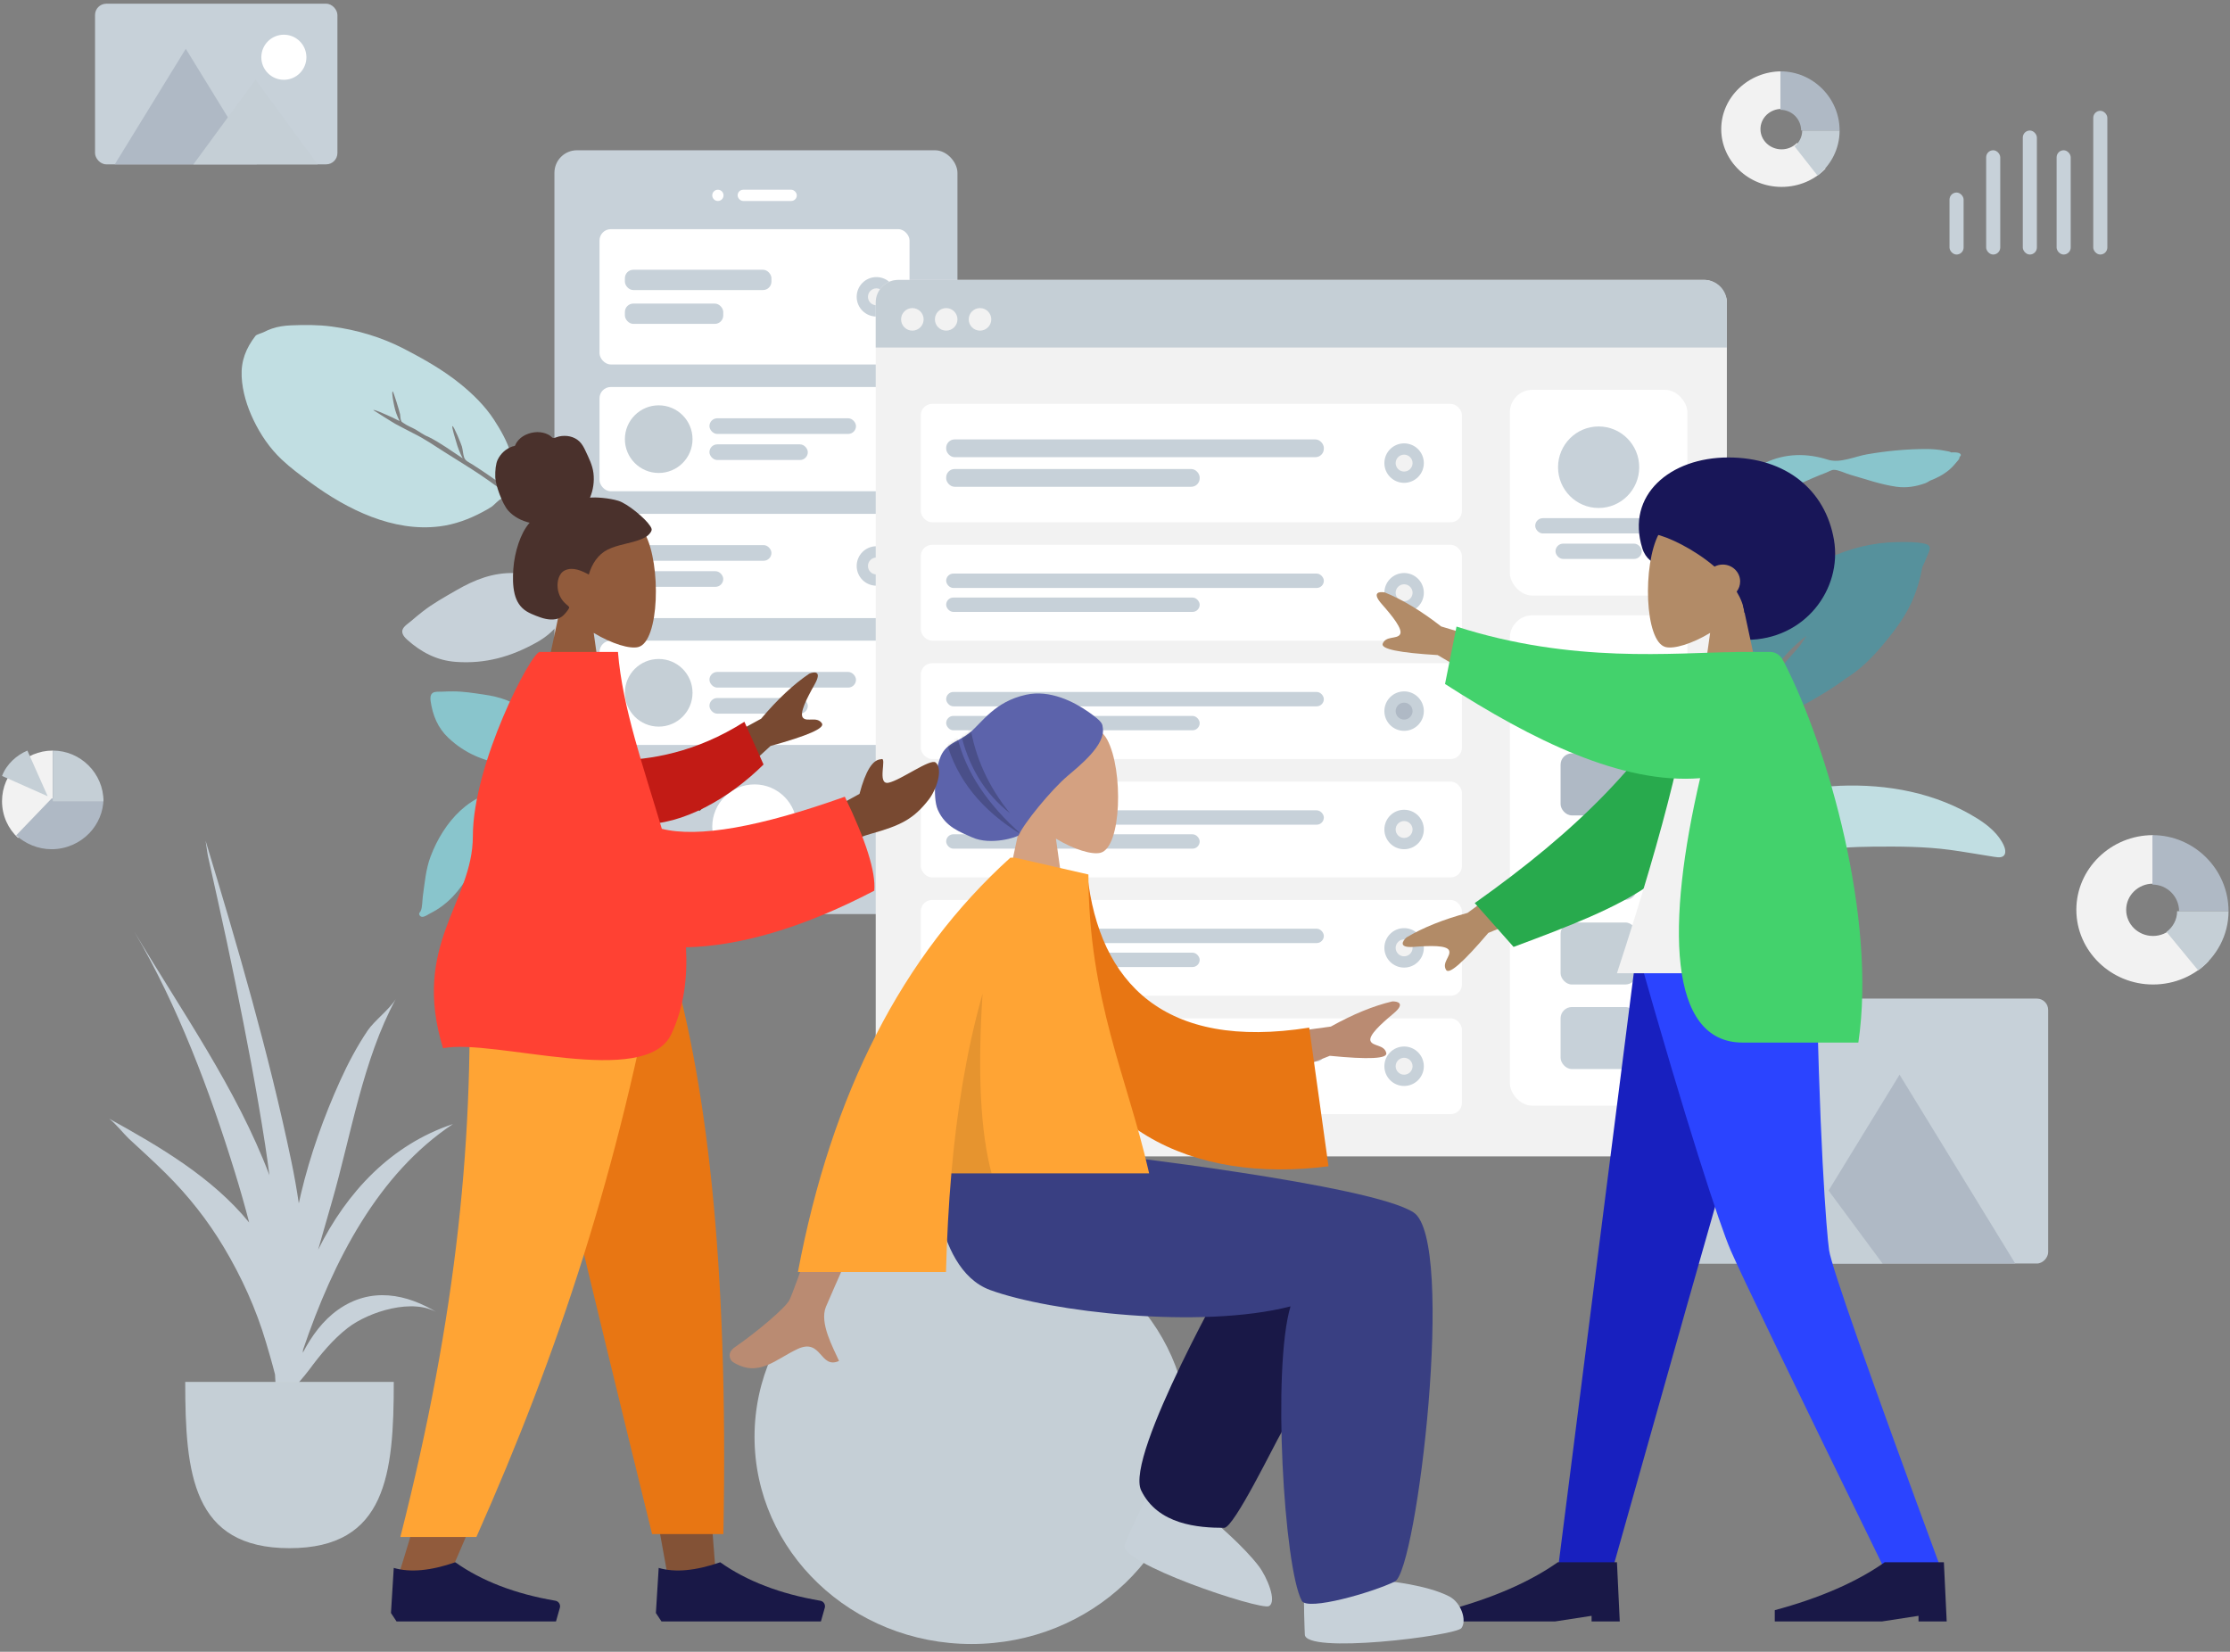 <svg viewBox="115.28 64.686 791.24 586.07" xmlns="http://www.w3.org/2000/svg" xmlns:xlink="http://www.w3.org/1999/xlink" xmlns:blush="http://design.blush" overflow="visible" width="791.24px" height="586.07px"><rect x="115.28" y="64.686" width="791.24" height="586.07" fill="#808080" stroke="none"/><g id="Master/Scene/3 Characters" stroke="none" stroke-width="1" fill="none" fill-rule="evenodd" blush:i="0"><g id="Background" blush:width="1053" blush:height="680" blush:component="Background" blush:i="0.0" transform="scale(1 1)"><g id="Background/Wireframe" stroke="none" stroke-width="1" fill="none" fill-rule="evenodd" blush:i="0.0.0"><path d="M807.581,225.208 C807.098,224.857 805.952,224.732 805.419,224.627 C803.203,224.19 800.919,224 798.66,224 C791.692,224.01 784.612,224.694 777.76,225.878 C773.41,226.629 768.151,229.157 763.823,227.784 C756.284,225.392 748.665,225.509 741.512,228.924 C734.973,232.047 730.008,237.979 727.111,244.387 C726.674,245.355 724.901,248.915 724.399,251.316 C724.184,251.806 723.978,252.301 723.792,252.802 C723.265,254.226 722.792,255.675 722.352,257.127 C722.164,257.746 721.692,259.114 722.253,259.378 C721.356,261.032 720.562,262.736 719.9,264.495 C717.976,269.613 715.871,275.226 715.195,280.649 C714.945,282.657 714.935,284.677 715.168,286.69 C715.283,287.684 715.235,289.684 715.91,290.44 C717.341,292.045 718.076,289.798 717.914,288.728 C716.682,280.574 719.062,272.916 721.881,265.251 C723.705,260.295 726.701,255.76 730.057,251.653 C732.773,248.329 735.687,245.712 739.41,243.508 C743.964,240.813 748.832,238.634 753.655,236.448 C756.827,235.01 760.003,233.611 763.264,232.372 C763.989,232.096 765.13,231.389 765.934,231.387 C767.634,231.381 770.043,232.635 771.685,233.101 C777.087,234.637 782.557,236.602 788.14,237.386 C791.72,237.89 795.075,237.323 798.424,236.13 C798.766,236.009 799.339,235.696 800.042,235.249 C802.528,234.292 804.88,233.089 806.928,231.353 C808.108,230.353 809.178,229.06 810.155,227.877 C810.447,227.524 810.576,227.118 810.58,226.733 C810.802,226.617 810.948,226.482 810.982,226.324 C811.225,225.16 809.004,225.139 807.581,225.208" id="Twisted-Leaf" fill="#89C5CC" blush:i="0.0.0.0"/><path d="M798.164,257.594 C795.063,256.923 791.639,256.974 788.481,257.03 C771.541,257.258 754.907,265.205 744.081,277.903 C734.864,288.714 732.33,302.154 730.509,315.74 C730.329,317.089 730.252,318.429 730.15,319.781 C730.128,320.071 730.095,320.33 730.06,320.574 C729.344,321.208 728.969,321.948 729.392,322.76 C727.815,326.181 726.481,329.688 725.336,333.305 C721.966,343.953 718.538,354.803 720.649,366 C721.143,359.838 722.181,353.538 723.422,347.477 C723.493,347.129 723.57,346.784 723.65,346.44 C723.659,346.404 723.666,346.368 723.675,346.332 C724.114,344.476 724.685,342.676 725.379,340.904 C725.387,340.884 725.394,340.865 725.401,340.846 C725.493,340.613 725.59,340.381 725.687,340.149 C725.885,339.669 726.09,339.189 726.306,338.713 C726.38,338.55 726.45,338.386 726.518,338.221 C727.529,335.765 727.956,332.999 728.862,330.458 C729.078,329.88 729.305,329.305 729.542,328.732 C729.556,328.699 729.57,328.665 729.585,328.631 C730.226,327.091 730.935,325.569 731.684,324.063 C732.092,323.76 732.309,323.007 732.66,322.323 C732.733,322.189 733.301,321.29 733.47,320.772 C733.911,319.926 734.351,319.08 734.796,318.236 C734.782,318.241 734.769,318.245 734.756,318.25 C735.2,317.439 735.646,316.632 736.089,315.828 C736.186,315.651 736.285,315.474 736.383,315.297 C736.542,315.015 736.701,314.733 736.859,314.452 C738.343,311.821 739.916,309.242 741.55,306.696 C742.133,305.787 743.527,304.484 743.794,303.463 C743.803,303.425 743.806,303.39 743.812,303.354 C747.357,298.419 751.439,293.868 756.333,290.262 C755.742,290.896 754.484,293.047 754.151,293.472 C753.134,294.776 752.029,295.99 750.92,297.218 C748.935,299.419 746.996,301.689 745.273,304.09 C742.123,308.48 739.405,313.101 736.836,317.814 C736.811,317.842 736.785,317.868 736.762,317.897 C735.47,319.474 734.658,321.858 733.728,323.662 C737.407,321.974 741.474,320.874 745.25,319.375 C749.014,317.88 752.677,316.216 756.213,314.262 C760.912,311.664 765.787,308.732 770.227,305.413 C775.316,302.285 779.592,297.98 783.366,293.463 C787.832,288.117 791.925,282.726 794.456,276.235 C795.699,273.046 796.677,269.721 797.257,266.356 C797.282,266.21 797.315,266.051 797.35,265.885 C797.943,264.723 798.474,263.535 798.919,262.32 C799.626,260.392 801.295,258.272 798.164,257.594" id="Fill-10" fill="#56919C" blush:i="0.0.0.1"/><path d="M782.11,318.176 C778.408,315.659 773.486,315 769.056,315 C751.755,315 735.492,321.436 721.443,331.025 C713.745,336.28 706.859,342.971 700.779,349.938 C697.27,353.96 694.14,358.311 691.925,363.149 C690.43,366.415 689.404,369.818 688.709,373.328 C687.861,377.605 687.188,381.969 686.883,386.318 C686.763,388.031 685.771,397.117 688.611,397.271 C688.594,397.495 688.59,397.709 688.608,397.9 C682.442,407.567 678.632,418.895 675.099,429.636 C672.026,438.983 669.287,448.408 667.509,458.077 C665.168,470.807 663.63,483.729 662.899,496.642 C662.742,499.417 662.634,502.194 662.541,504.973 C662.463,507.343 662.383,509.713 662.305,512.083 C662.219,514.74 661.752,517.798 662.174,520.438 C662.54,522.738 664.526,522.39 664.613,520.101 C664.719,517.338 664.702,514.569 664.823,511.803 C664.983,508.133 665.148,504.462 665.328,500.792 C666.575,475.302 671.253,450.185 679.888,426.107 C683.383,416.362 687.387,407.138 692.533,398.124 C697.057,390.199 702.5,382.527 708.063,375.381 C713.47,368.437 719.092,361.653 725.717,355.77 C731.094,350.995 737.007,346.836 743.087,342.966 C750.808,338.051 758.514,333.255 766.878,329.481 C771.225,327.52 775.655,325.765 780.037,323.883 C780.825,323.544 781.67,323.216 782.428,322.824 C784.958,321.516 784.125,319.546 782.11,318.176" id="Fill-1" fill="#C1DEE2" transform="translate(723, 418.5) rotate(32) translate(-723, -418.5)" blush:i="0.0.0.2"/><path d="M265.211,281.695 C263.843,282.768 262.501,283.864 261.192,285.004 C260.194,285.873 258.429,286.913 258.071,288.23 C257.698,289.598 258.874,290.879 259.802,291.706 C264.712,296.082 270.241,299.04 277.045,299.531 C287.521,300.289 296.639,297.698 305.728,292.6 C312.113,289.018 316.342,283.721 317.266,276.568 C324.87,279.629 332.224,283.847 338.474,289.025 C341.557,291.58 344.213,294.411 346.67,297.548 C348.243,299.558 349.765,301.6 351.178,303.721 C351.792,304.642 352.416,306.276 353.429,306.807 C354.619,307.43 356.057,306.453 355.998,305.172 C355.949,304.106 354.76,302.869 354.204,301.997 C353.281,300.549 352.344,299.111 351.357,297.703 C349.76,295.424 348.109,293.176 346.309,291.043 C342.263,286.251 337.116,282.292 331.779,278.915 C321.542,272.438 310.307,268.358 297.851,268.012 C290.192,267.8 283.749,270.334 277.199,274.119 C273.121,276.475 268.911,278.792 265.211,281.695" id="Fill-16" fill="#C7D1D9" blush:i="0.0.0.3"/><path d="M347.536,282.007 C339.574,273.792 331.585,265.68 322.69,258.446 C317.448,254.183 311.923,250.307 306.513,246.265 C307.137,246.813 307.749,247.377 308.347,247.955 C306.658,246.806 304.447,246.157 302.657,245.093 C300.659,243.907 298.75,242.551 296.878,241.183 C293.222,238.514 289.622,235.795 285.865,233.266 C281.678,230.448 277.34,227.844 273.082,225.132 C269.469,222.83 265.812,220.311 261.946,218.43 C259.839,217.404 257.727,216.189 255.612,215.119 C254.904,214.761 247.72,210.216 247.738,210.203 C248.135,209.903 251.75,211.605 252.309,211.834 C253.942,212.502 255.504,213.302 257.074,214.098 C256.213,212.395 255.53,210.606 255.159,208.722 C255.044,208.141 254.125,203.908 254.596,203.553 C254.83,203.376 257.122,210.948 257.24,211.676 C257.335,212.268 257.321,213.119 257.514,213.679 C257.826,214.584 257.811,214.311 258.498,214.82 C259.757,215.754 261.429,216.338 262.792,217.118 C263.527,217.529 265.803,219.16 267.174,219.625 C271.322,221.643 275.526,224.748 279.467,227.327 C278.433,225.379 277.645,223.342 277.071,221.208 C276.935,220.702 275.462,216.156 275.819,215.886 C276.221,215.583 279.028,222.525 279.194,223.182 C279.503,224.403 279.567,225.761 279.954,226.949 C280.378,228.253 281.703,228.715 282.896,229.475 C287.288,232.271 291.529,235.241 295.699,238.348 C300.249,230.24 295.003,220.449 290.581,213.645 C287.394,208.742 283.103,204.538 278.572,200.869 C272.526,195.971 265.608,192.058 258.699,188.479 C250.648,184.308 241.947,181.724 232.901,180.531 C228.169,179.906 223.329,179.924 218.55,180.124 C216.215,180.222 213.974,180.531 211.737,181.294 C210.728,181.639 209.754,182.072 208.804,182.558 C208.083,182.927 206.337,183.317 205.922,183.867 C202.507,188.321 200.76,192.759 201.027,198.355 C201.279,203.653 202.949,208.954 205.215,213.68 C207.739,218.942 210.985,223.718 215.23,227.726 C218.469,230.785 222.091,233.446 225.688,236.073 C238.482,245.416 254.704,253.541 271.275,251.454 C276.639,250.778 281.741,248.899 286.509,246.345 C287.632,245.743 288.749,245.134 289.809,244.423 C290.524,243.944 292.436,241.786 293.155,241.707 C294.14,241.6 296.264,243.609 297.189,244.22 C304.217,248.869 311.062,253.77 317.763,258.868 C324.892,264.293 331.672,270.087 338.252,276.153 C341.05,278.734 343.831,281.32 346.549,283.987 C347.181,284.607 348.728,286.892 349.875,286.995 C350.601,287.061 351.09,286.44 350.986,285.768 C350.806,284.598 348.351,282.849 347.536,282.007" id="Leaf" fill="#C1DEE2" blush:i="0.0.0.4"/><g id="Mobile3" transform="translate(264, 118)" blush:i="0.0.0.5"><g id="Group" transform="translate(-0, 192)" fill="#89C5CC" blush:i="0.0.0.5.0"><path d="M12.14,0 C10.815,0 9.494,0.027 8.171,0.095 C7.162,0.148 5.621,-0.061 4.768,0.568 C3.881,1.221 3.942,2.557 4.081,3.501 C4.813,8.493 6.6,12.919 10.339,16.456 C16.096,21.901 22.695,24.668 30.504,25.9 C35.99,26.766 41.054,25.564 45.092,21.663 C48.043,27.139 50.281,33.199 51.404,39.315 C51.958,42.333 52.127,45.315 52.03,48.388 C51.967,50.356 51.859,52.32 51.648,54.279 C51.556,55.13 51.122,56.418 51.455,57.223 C51.846,58.167 53.165,58.259 53.757,57.453 C54.25,56.783 54.16,55.466 54.261,54.673 C54.429,53.355 54.584,52.036 54.695,50.712 C54.876,48.569 55.009,46.42 55,44.268 C54.977,39.435 53.902,34.583 52.432,29.995 C49.612,21.192 45.037,13.369 37.921,7.231 C33.545,3.457 28.537,1.929 22.856,1.108 C19.318,0.597 15.723,0 12.14,0" id="Fill-16" blush:i="0.0.0.5.0.0"/><path d="M32.571,35 C18.272,35 8.642,46.524 4.089,58.502 C2.372,63.016 1.97,67.974 1.308,72.714 C1.096,74.236 1.175,76.554 0.557,77.909 C0.333,78.401 -0.181,78.577 0.065,79.247 C0.214,79.652 0.505,79.901 0.944,79.981 C1.843,80.147 3.115,79.167 3.886,78.781 C10.282,75.573 14.484,70.613 17.912,64.545 C20.038,60.784 22.194,56.879 23.456,52.75 C24.227,50.227 24.676,47.571 24.94,44.954 C25.044,43.923 25.144,42.868 25.138,41.832 C25.132,40.803 24.653,40.259 24.309,39.364 C29.08,37.558 34.466,37.066 39.299,38.937 C43.769,40.668 47.482,44.013 49.561,48.216 C50.101,49.308 50.518,50.46 50.821,51.636 C51.02,52.406 51.029,53.404 51.398,54.1 C52.29,55.788 54.168,54.66 53.988,53.089 C53.485,48.708 50.979,44.309 47.775,41.263 C43.734,37.421 38.258,35 32.571,35" id="Fill-18" blush:i="0.0.0.5.0.1"/></g><rect id="Container" fill="#C7D1D9" x="48" y="0" width="143" height="271" rx="8" blush:i="0.0.0.5.1"/><circle id="Touch" fill="#FFF" cx="119" cy="240" r="15" blush:i="0.0.0.5.2"/><g id="Camera" transform="translate(104, 14)" fill="#FFF" blush:i="0.0.0.5.3"><circle id="Lens" cx="2" cy="2" r="2" blush:i="0.0.0.5.3.0"/><rect id="Sensor" x="9" y="0" width="21" height="4" rx="2" blush:i="0.0.0.5.3.1"/></g><g id="Rows" transform="translate(64, 28)" blush:i="0.0.0.5.4"><g id="Row" blush:i="0.0.0.5.4.0"><rect id="Container" fill="#FFF" x="0" y="0" width="110" height="48" rx="4" blush:i="0.0.0.5.4.0.0"/><g id="Text-Stuff" transform="translate(9, 14.4)" fill="#C7D1D9" blush:i="0.0.0.5.4.0.1"><rect id="Label" x="0" y="0" width="52" height="7.2" rx="3" blush:i="0.0.0.5.4.0.1.0"/><rect id="Label" x="0" y="12" width="34.904" height="7.2" rx="3" blush:i="0.0.0.5.4.0.1.1"/></g><g id="Check" transform="translate(91.244, 17)" blush:i="0.0.0.5.4.0.2"><circle id="Background" fill="#C7D1D9" cx="7" cy="7" r="7" blush:i="0.0.0.5.4.0.2.0"/><circle id="Indicator" fill="#F2F2F2" cx="7" cy="7" r="3" blush:i="0.0.0.5.4.0.2.1"/></g></g><g id="Row" transform="translate(0, 56)" blush:i="0.0.0.5.4.1"><rect id="Background" fill="#FFF" x="0" y="0" width="110" height="37" rx="4" blush:i="0.0.0.5.4.1.0"/><g id="Text" transform="translate(39, 11.1)" fill="#C7D1D9" blush:i="0.0.0.5.4.1.1"><rect id="Name" x="0" y="0" width="52" height="5.55" rx="2.775" blush:i="0.0.0.5.4.1.1.0"/><rect id="Name" x="0" y="9.25" width="34.904" height="5.55" rx="2.775" blush:i="0.0.0.5.4.1.1.1"/></g><circle id="Avatar" fill="#C5CFD6" cx="21" cy="18.5" r="12" blush:i="0.0.0.5.4.1.2"/></g><g id="Row" transform="translate(0, 101)" blush:i="0.0.0.5.4.2"><rect id="Container" fill="#FFF" x="0" y="0" width="110" height="37" rx="4" blush:i="0.0.0.5.4.2.0"/><g id="Text-Stuff" transform="translate(9, 11.1)" fill="#C7D1D9" blush:i="0.0.0.5.4.2.1"><rect id="Label" x="0" y="0" width="52" height="5.55" rx="2.775" blush:i="0.0.0.5.4.2.1.0"/><rect id="Label" x="0" y="9.25" width="34.904" height="5.55" rx="2.775" blush:i="0.0.0.5.4.2.1.1"/></g><g id="Check" transform="translate(91.244, 11.5)" blush:i="0.0.0.5.4.2.2"><circle id="Background" fill="#C7D1D9" cx="7" cy="7" r="7" blush:i="0.0.0.5.4.2.2.0"/><circle id="Indicator" fill="#F2F2F2" cx="7" cy="7" r="3" blush:i="0.0.0.5.4.2.2.1"/></g></g><g id="Row" transform="translate(0, 146)" blush:i="0.0.0.5.4.3"><rect id="Background" fill="#FFF" x="0" y="0" width="110" height="37" rx="4" blush:i="0.0.0.5.4.3.0"/><g id="Text" transform="translate(39, 11.1)" fill="#C7D1D9" blush:i="0.0.0.5.4.3.1"><rect id="Name" x="0" y="0" width="52" height="5.55" rx="2.775" blush:i="0.0.0.5.4.3.1.0"/><rect id="Name" x="0" y="9.25" width="34.904" height="5.55" rx="2.775" blush:i="0.0.0.5.4.3.1.1"/></g><circle id="Avatar" fill="#C5CFD6" cx="21" cy="18.5" r="12" blush:i="0.0.0.5.4.3.2"/></g></g></g><g id="Web" transform="translate(426, 164)" blush:i="0.0.0.6"><rect id="Container" fill="#F2F2F2" x="0" y="0" width="302" height="311" rx="8" blush:i="0.0.0.6.0"/><rect id="Background" fill="#FFF" x="225" y="39" width="63" height="73" rx="8" blush:i="0.0.0.6.1"/><g id="Profile-Info" transform="translate(234, 52)" fill="#C7D1D9" blush:i="0.0.0.6.2"><ellipse id="Avatar" cx="22.5" cy="14.462" rx="14.4" ry="14.462" blush:i="0.0.0.6.2.0"/><rect id="Name" x="0" y="32.538" width="45" height="5.423" rx="2.712" blush:i="0.0.0.6.2.1"/><rect id="Name" x="7.2" y="41.577" width="30.6" height="5.423" rx="2.712" blush:i="0.0.0.6.2.2"/></g><path d="M8,0 L294,0 C298.418,-8.11624501e-16 302,3.582 302,8 L302,24 L302,24 L-5.68434189e-14,24 L-5.68434189e-14,8 C-5.73845019e-14,3.582 3.582,8.11624501e-16 8,0 Z" id="Header" fill="#C5CFD6" blush:i="0.0.0.6.3"/><g id="Buttons" transform="translate(9, 10)" fill="#F2F2F2" blush:i="0.0.0.6.4"><circle id="buttons" cx="4" cy="4" r="4" blush:i="0.0.0.6.4.0"/><circle id="buttons" cx="16" cy="4" r="4" blush:i="0.0.0.6.4.1"/><circle id="buttons" cx="28" cy="4" r="4" blush:i="0.0.0.6.4.2"/></g><g id="Components" transform="translate(225, 119)" blush:i="0.0.0.6.5"><rect id="Background" fill="#FFF" x="0" y="0" width="63" height="174" rx="8" blush:i="0.0.0.6.5.0"/><g id="Rows" transform="translate(18, 18)" blush:i="0.0.0.6.5.1"><rect id="Data" fill="#C7D1D9" x="0" y="0" width="27" height="23" rx="4" blush:i="0.0.0.6.5.1.0"/><rect id="Data" fill="#AFB9C5" x="0" y="31" width="27" height="22" rx="4" blush:i="0.0.0.6.5.1.1"/><rect id="Data" fill="#C7D1D9" x="0" y="61" width="27" height="22" rx="4" blush:i="0.0.0.6.5.1.2"/><rect id="Data" fill="#C7D1D9" x="0" y="121" width="27" height="22" rx="4" blush:i="0.0.0.6.5.1.3"/><rect id="Data" fill="#C5CFD6" x="0" y="91" width="27" height="22" rx="4" blush:i="0.0.0.6.5.1.4"/></g></g><g id="Rows" transform="translate(16, 44)" blush:i="0.0.0.6.6"><g id="Row" blush:i="0.0.0.6.6.0"><rect id="Container" fill="#FFF" x="0" y="0" width="192" height="42" rx="4" blush:i="0.0.0.6.6.0.0"/><g id="Text-Stuff" transform="translate(9, 12.6)" fill="#C7D1D9" blush:i="0.0.0.6.6.0.1"><rect id="Label" x="0" y="0" width="134" height="6.3" rx="3" blush:i="0.0.0.6.6.0.1.0"/><rect id="Label" x="0" y="10.5" width="89.945" height="6.3" rx="3" blush:i="0.0.0.6.6.0.1.1"/></g><g id="Check" transform="translate(164.481, 14)" blush:i="0.0.0.6.6.0.2"><circle id="Background" fill="#C7D1D9" cx="7" cy="7" r="7" blush:i="0.0.0.6.6.0.2.0"/><circle id="Indicator" fill="#F2F2F2" cx="7" cy="7" r="3" blush:i="0.0.0.6.6.0.2.1"/></g></g><g id="Row" transform="translate(0, 50)" blush:i="0.0.0.6.6.1"><rect id="Container" fill="#FFF" x="0" y="0" width="192" height="34" rx="4" blush:i="0.0.0.6.6.1.0"/><g id="Text-Stuff" transform="translate(9, 10.2)" fill="#C7D1D9" blush:i="0.0.0.6.6.1.1"><rect id="Label" x="0" y="0" width="134" height="5.1" rx="2.55" blush:i="0.0.0.6.6.1.1.0"/><rect id="Label" x="0" y="8.5" width="89.945" height="5.1" rx="2.55" blush:i="0.0.0.6.6.1.1.1"/></g><g id="Check" transform="translate(164.481, 10)" blush:i="0.0.0.6.6.1.2"><circle id="Background" fill="#C7D1D9" cx="7" cy="7" r="7" blush:i="0.0.0.6.6.1.2.0"/><circle id="Indicator" fill="#F2F2F2" cx="7" cy="7" r="3" blush:i="0.0.0.6.6.1.2.1"/></g></g><g id="Row" transform="translate(0, 92)" blush:i="0.0.0.6.6.2"><rect id="Container" fill="#FFF" x="0" y="0" width="192" height="34" rx="4" blush:i="0.0.0.6.6.2.0"/><g id="Text-Stuff" transform="translate(9, 10.2)" fill="#C7D1D9" blush:i="0.0.0.6.6.2.1"><rect id="Label" x="0" y="0" width="134" height="5.1" rx="2.55" blush:i="0.0.0.6.6.2.1.0"/><rect id="Label" x="0" y="8.5" width="89.945" height="5.1" rx="2.55" blush:i="0.0.0.6.6.2.1.1"/></g><g id="Check" transform="translate(164.481, 10)" blush:i="0.0.0.6.6.2.2"><circle id="Background" fill="#C7D1D9" cx="7" cy="7" r="7" blush:i="0.0.0.6.6.2.2.0"/><circle id="Indicator" fill="#AFB9C5" cx="7" cy="7" r="3" blush:i="0.0.0.6.6.2.2.1"/></g></g><g id="Row" transform="translate(0, 218)" blush:i="0.0.0.6.6.3"><rect id="Container" fill="#FFF" x="0" y="0" width="192" height="34" rx="4" blush:i="0.0.0.6.6.3.0"/><g id="Text-Stuff" transform="translate(9, 10.2)" fill="#C7D1D9" blush:i="0.0.0.6.6.3.1"><rect id="Label" x="0" y="0" width="134" height="5.1" rx="2.55" blush:i="0.0.0.6.6.3.1.0"/><rect id="Label" x="0" y="8.5" width="89.945" height="5.1" rx="2.55" blush:i="0.0.0.6.6.3.1.1"/></g><g id="Check" transform="translate(164.481, 10)" blush:i="0.0.0.6.6.3.2"><circle id="Background" fill="#C7D1D9" cx="7" cy="7" r="7" blush:i="0.0.0.6.6.3.2.0"/><circle id="Indicator" fill="#F2F2F2" cx="7" cy="7" r="3" blush:i="0.0.0.6.6.3.2.1"/></g></g><g id="Row" transform="translate(0, 176)" blush:i="0.0.0.6.6.4"><rect id="Container" fill="#FFF" x="0" y="0" width="192" height="34" rx="4" blush:i="0.0.0.6.6.4.0"/><g id="Text-Stuff" transform="translate(9, 10.2)" fill="#C7D1D9" blush:i="0.0.0.6.6.4.1"><rect id="Label" x="0" y="0" width="134" height="5.1" rx="2.55" blush:i="0.0.0.6.6.4.1.0"/><rect id="Label" x="0" y="8.5" width="89.945" height="5.1" rx="2.55" blush:i="0.0.0.6.6.4.1.1"/></g><g id="Check" transform="translate(164.481, 10)" blush:i="0.0.0.6.6.4.2"><circle id="Background" fill="#C7D1D9" cx="7" cy="7" r="7" blush:i="0.0.0.6.6.4.2.0"/><circle id="Indicator" fill="#F2F2F2" cx="7" cy="7" r="3" blush:i="0.0.0.6.6.4.2.1"/></g></g><g id="Row" transform="translate(0, 134)" blush:i="0.0.0.6.6.5"><rect id="Container" fill="#FFF" x="0" y="0" width="192" height="34" rx="4" blush:i="0.0.0.6.6.5.0"/><g id="Text-Stuff" transform="translate(9, 10.2)" fill="#C7D1D9" blush:i="0.0.0.6.6.5.1"><rect id="Label" x="0" y="0" width="134" height="5.1" rx="2.55" blush:i="0.0.0.6.6.5.1.0"/><rect id="Label" x="0" y="8.5" width="89.945" height="5.1" rx="2.55" blush:i="0.0.0.6.6.5.1.1"/></g><g id="Check" transform="translate(164.481, 10)" blush:i="0.0.0.6.6.5.2"><circle id="Background" fill="#C7D1D9" cx="7" cy="7" r="7" blush:i="0.0.0.6.6.5.2.0"/><circle id="Indicator" fill="#F2F2F2" cx="7" cy="7" r="3" blush:i="0.0.0.6.6.5.2.1"/></g></g></g></g><g id="Plant" transform="translate(154, 363)" blush:i="0.0.0.7"><path d="M8.915,32.219 C25.66,60.452 45.162,87.79 56.874,118.659 C56.402,115.02 55.902,111.385 55.342,107.756 C52.37,88.516 48.677,69.416 44.795,50.339 C42.819,40.626 40.729,30.949 38.585,21.272 C37.431,16.075 36.292,10.874 35.116,5.682 C34.831,4.423 34.586,2.226 34.229,0 C45.611,37.539 56.587,75.105 64.616,113.546 C65.669,118.591 66.566,123.627 67.301,128.655 C67.552,127.508 67.799,126.361 68.07,125.217 C71.318,111.507 76.191,97.905 81.994,85.086 C84.767,78.955 87.953,72.959 91.705,67.371 C94.044,63.888 99.561,59.748 101.695,56.181 C90.024,77.694 85.81,104.611 79.071,128 C77.427,133.707 75.772,139.405 74.15,145.113 C84.312,124.631 100.079,107.803 122,100.51 C95.465,118.131 79.549,148.989 68.824,180.549 C68.789,180.923 68.747,181.298 68.711,181.673 C71.867,175.653 75.842,170.208 81.23,166.394 C92.762,158.23 105.554,160.609 116.741,167.612 C107.961,162.003 92.094,167.11 84.707,172.811 C79.419,176.892 74.9,182.366 70.975,187.708 C70.035,188.988 68.752,190.482 67.396,192.076 C65.496,204.473 62.399,216.785 58.015,229 C58.739,225.494 58.215,219.887 58.416,217.274 C58.438,216.991 58.456,216.707 58.477,216.425 C57.811,219.1 57.167,221.744 56.547,224.345 C57.779,219.381 58.449,214.199 58.972,208.964 C59.107,206.714 59.238,204.464 59.377,202.214 C59.333,197.944 59.158,193.657 58.862,189.363 C57.812,185.19 56.637,181.254 55.668,177.981 C52.172,166.17 47.046,154.854 40.736,144.298 C34.98,134.665 28.089,125.939 20.134,118.047 C15.846,113.794 11.358,109.744 6.933,105.637 C5.333,104.152 2.473,100.502 -5.68434189e-14,98.599 C18.013,108.58 36.554,119.378 49.695,135.459 C48.154,129.514 46.481,123.652 44.711,117.908 C35.731,88.764 24.392,58.56 8.915,32.219 Z" id="Fill-19" fill="#C7D1D9" blush:i="0.0.0.7.0"/><path d="M27,192 C27,224.585 29.565,251 64,251 C98.435,251 101,224.585 101,192" id="Base" fill="#C5CFD6" blush:i="0.0.0.7.1"/></g><g id="Graph" transform="translate(807, 104)" blush:i="0.0.0.8"><rect id="Value" fill="#C7D1D9" x="0" y="29" width="5" height="22" rx="2.5" blush:i="0.0.0.8.0"/><rect id="Value" fill="#C7D1D9" x="13" y="14" width="5" height="37" rx="2.5" blush:i="0.0.0.8.1"/><rect id="Value" fill="#C7D1D9" x="26" y="7" width="5" height="44" rx="2.5" blush:i="0.0.0.8.2"/><rect id="Value" fill="#C7D1D9" x="38" y="14" width="5" height="37" rx="2.5" blush:i="0.0.0.8.3"/><rect id="Value" fill="#C5CFD6" x="51" y="0" width="5" height="51" rx="2.5" blush:i="0.0.0.8.4"/></g><g id="Pie-Chart" transform="translate(134, 348.5) scale(-1, 1) translate(-134, -348.5) translate(116, 331)" blush:i="0.0.0.9"><path d="M36,17.941 C36,8.075 27.898,0 18,0 L18,17.941 L30.301,31 C33.8,27.807 36,23.124 36,17.941 Z" id="Value" fill="#F2F2F2" blush:i="0.0.0.9.0"/><path d="M18.415,17 L5.68434189e-14,17 C5.68434189e-14,21.699 1.942,26.102 5.012,29.301 C8.388,32.8 13.196,35 18.415,35 C23.222,35 27.623,33.102 31,30.101 L18.415,17 Z" id="Value" fill="#AFB9C5" blush:i="0.0.0.9.1"/><path d="M5.68434189e-14,18 C5.68434189e-14,8.102 8.102,0 18,0 L18,18 L5.68434189e-14,18 Z M27,0 L19.8,16.2 L36,9 C34.398,4.801 30.801,1.602 27,0 Z" id="Value" fill="#C5CFD6" blush:i="0.0.0.9.2"/></g><g id="Chart" transform="translate(852, 361)" blush:i="0.0.0.10"><path d="M34.135,32.841 C32.398,34.643 29.938,35.775 27.201,35.775 C21.943,35.775 17.681,31.622 17.681,26.5 C17.681,21.378 21.943,17.225 27.201,17.225 L27.201,0 C12.243,0 0,11.928 0,26.5 C0,41.072 12.243,53 27.201,53 C35.059,53 42.16,49.762 47,44.61 L34.135,32.841 Z" id="Value" fill="#F2F2F2" blush:i="0.0.0.10.0"/><path d="M27,0 L27,17.55 C32.219,17.55 36.45,21.781 36.45,27 L54,27 C54,12.153 41.847,0 27,0 Z" id="Value" fill="#AFB9C5" blush:i="0.0.0.10.1"/><path d="M35.756,27 C35.756,29.981 34.285,32.631 32,34.342 L43.24,48 C49.783,43.11 54,35.531 54,27 L35.756,27 Z" id="Value" fill="#C5CFD6" blush:i="0.0.0.10.2"/></g><g id="Chart" transform="translate(726, 90)" blush:i="0.0.0.11"><path d="M26.872,25.406 C25.505,26.8 23.568,27.675 21.414,27.675 C17.275,27.675 13.919,24.463 13.919,20.5 C13.919,16.537 17.275,13.325 21.414,13.325 L21.414,0 C9.638,0 -5.68434189e-14,9.227 -5.68434189e-14,20.5 C-5.68434189e-14,31.773 9.638,41 21.414,41 C27.599,41 33.189,38.495 37,34.51 L26.872,25.406 Z" id="Value" fill="#F2F2F2" blush:i="0.0.0.11.0"/><path d="M21,0 L21,13.65 C25.059,13.65 28.35,16.941 28.35,21 L42,21 C42,9.452 32.548,0 21,0 Z" id="Value" fill="#AFB9C5" blush:i="0.0.0.11.1"/><path d="M28.731,21 C28.731,23.271 27.662,25.29 26,26.594 L34.175,37 C38.933,33.275 42,27.5 42,21 L28.731,21 Z" id="Value" fill="#C5CFD6" blush:i="0.0.0.11.2"/></g><g id="Image" transform="translate(149, 66)" blush:i="0.0.0.12"><path d="M43.007,46.986 C43.003,46.996 42.999,47.006 42.993,47.018 C42.999,47.008 43.007,46.968 43.007,46.986" id="Fill-35" fill="#C5CFD6" blush:i="0.0.0.12.0"/><path d="M42.998,47.001 C42.998,47.003 42.996,47.007 42.996,47.011 C42.996,47.001 43.014,46.971 42.998,47.001" id="Fill-37" fill="#C5CFD6" blush:i="0.0.0.12.1"/><path d="M43.067,46.832 C43.053,46.872 43.035,46.91 43.019,46.95 C43.027,46.93 43.035,46.914 43.043,46.894 C42.835,47.414 42.967,47.076 43.067,46.832" id="Fill-39" fill="#C5CFD6" blush:i="0.0.0.12.2"/><path d="M43.022,46.953 C43.014,46.971 43.006,46.991 42.998,47.009 C42.94,47.121 43.022,46.953 43.022,46.953" id="Fill-41" fill="#C5CFD6" blush:i="0.0.0.12.3"/><polygon id="Fill-43" fill="#C5CFD6" points="43 47.001 43 47.001 43 46.999" blush:i="0.0.0.12.4"/><path d="M42.999,47.002 C42.999,47 42.999,47 43.001,46.998 C42.999,47 42.999,47 42.999,47.002" id="Fill-45" fill="#C5CFD6" blush:i="0.0.0.12.5"/><path d="M42.99,47.016 C42.978,47.04 43.046,46.924 42.99,47.016" id="Fill-47" fill="#C5CFD6" blush:i="0.0.0.12.6"/><path d="M42.998,47.002 L43.002,46.998 C43,47 43,47.002 42.998,47.002" id="Fill-49" fill="#C5CFD6" blush:i="0.0.0.12.7"/><rect id="Photo-Background" fill="#C7D1D9" x="0" y="0" width="86" height="57" rx="4" blush:i="0.0.0.12.8"/><polygon id="Mountains" fill="#AFB9C5" points="32.2 16 7 57 57.4 57" blush:i="0.0.0.12.9"/><polygon id="Mountains" fill="#C5CFD6" points="56.95 26.933 34.9 57 79 57" blush:i="0.0.0.12.10"/><circle id="Sun" fill="#FFF" cx="67" cy="19" r="8" blush:i="0.0.0.12.11"/></g><g id="Image" transform="translate(771, 466) scale(-1, 1) translate(-771, -466) translate(700, 419)" blush:i="0.0.0.13"><path d="M71.007,76.986 C71.003,76.996 70.999,77.006 70.993,77.018 C70.999,77.008 71.007,76.968 71.007,76.986" id="Fill-35" fill="#C5CFD6" blush:i="0.0.0.13.0"/><path d="M70.998,77.001 C70.998,77.003 70.996,77.007 70.996,77.011 C70.996,77.001 71.014,76.971 70.998,77.001" id="Fill-37" fill="#C5CFD6" blush:i="0.0.0.13.1"/><path d="M71.067,76.832 C71.053,76.872 71.035,76.91 71.019,76.95 C71.027,76.93 71.035,76.914 71.043,76.894 C70.835,77.414 70.967,77.076 71.067,76.832" id="Fill-39" fill="#C5CFD6" blush:i="0.0.0.13.2"/><path d="M71.022,76.953 C71.014,76.971 71.006,76.991 70.998,77.009 C70.94,77.121 71.022,76.953 71.022,76.953" id="Fill-41" fill="#C5CFD6" blush:i="0.0.0.13.3"/><polygon id="Fill-43" fill="#C5CFD6" points="71 77.001 71 77.001 71 76.999" blush:i="0.0.0.13.4"/><path d="M70.999,77.002 C70.999,77 70.999,77 71.001,76.998 C70.999,77 70.999,77 70.999,77.002" id="Fill-45" fill="#C5CFD6" blush:i="0.0.0.13.5"/><path d="M70.99,77.016 C70.978,77.04 71.046,76.924 70.99,77.016" id="Fill-47" fill="#C5CFD6" blush:i="0.0.0.13.6"/><path d="M70.998,77.002 L71.002,76.998 C71,77 71,77.002 70.998,77.002" id="Fill-49" fill="#C5CFD6" blush:i="0.0.0.13.7"/><rect id="Photo-Background" fill="#C7D1D9" x="0" y="0" width="142" height="94" rx="4" blush:i="0.0.0.13.8"/><polygon id="Mountains" fill="#AFB9C5" points="52.726 27 11.671 94 93.781 94" blush:i="0.0.0.13.9"/><polygon id="Mountains" fill="#C5CFD6" points="95.056 44.946 58.761 94 131.351 94" blush:i="0.0.0.13.10"/><circle id="Sun" fill="#FFF" cx="110.5" cy="31.5" r="13.5" blush:i="0.0.0.13.11"/></g></g></g><g transform="translate(728, 427) scale(-1, 1) translate(-728, -427) translate(578, 214) scale(1 1)" blush:has-customizable-colors="true" blush:width="300" blush:height="426" id="Master/Pose/Standing" blush:component="Master/Pose/Standing" blush:i="0.1"><g id="Master/Pose/Standing" stroke="none" stroke-width="1" fill="none" fill-rule="evenodd" blush:has-customizable-colors="true" blush:i="0.1.0"><g id="Head/Front" transform="translate(82, 0) scale(1 1)" blush:width="136" blush:height="104" blush:component="Head/Front" blush:i="0.1.0.0"><g id="Head/Front/Afro" stroke="none" stroke-width="1" fill="none" fill-rule="evenodd" blush:i="0.1.0.0.0"><path d="M61,77.707 C72.429,77.707 76.585,64.024 83.079,56.515 C87.724,51.143 95.653,52.745 98,45.224 C103.902,26.311 88.106,13 67.5,13 C46.894,13 33,24.674 30,42.224 C27,59.773 40.394,77.707 61,77.707 Z" id="Hair-Back" fill="#181658" blush:color="Hair-500" blush:i="0.1.0.0.0.0"/><g id="Head" transform="translate(54, 31)" fill="#b28b67" blush:color="Skin-500" blush:i="0.1.0.0.0.1"><path d="M38.143,9.134 C43.938,19.935 43.25,47.333 35.76,49.263 C32.774,50.033 26.411,48.148 19.936,44.245 L24,73 L0,73 L8.262,34.489 C3.654,29.081 0.536,22.453 1.057,15.025 C2.558,-6.375 32.349,-1.667 38.143,9.134 Z" id="SKIN" blush:i="0.1.0.0.0.1.0"/></g><path d="M93.583,40.195 C88.993,41.056 79.749,45.438 72.379,51.724 C71.508,51.262 70.509,51 69.447,51 C66.046,51 63.29,53.686 63.29,57 C63.29,58.353 63.749,59.6 64.524,60.604 C63.065,63.009 62.07,65.535 61.743,68.132 C56.687,68.132 38.234,49 56.617,31 C75,13 101.566,38.696 93.583,40.195 Z" id="Hair" fill="#181658" blush:color="Hair-500" blush:i="0.1.0.0.0.2"/></g></g><g id="Bottom/Standing" transform="translate(0, 187) scale(1 1)" blush:width="300" blush:height="239" blush:component="Bottom/Standing" blush:i="0.1.0.1"><g id="Bottom/Standing/Skinny Jeans" stroke="none" stroke-width="1" fill="none" fill-rule="evenodd" blush:i="0.1.0.1.0"><polygon id="Leg" fill="#1820bf" points="128 9.9475983e-14 164.255 127.227 190.707 221 210 221 181.891 9.9475983e-14" blush:color="Bottom-700" blush:i="0.1.0.1.0.0"/><path d="M118.304,0 C117.466,65.574 114.606,101.34 113.726,107.298 C112.845,113.256 99.532,151.156 73.786,221 L93.773,221 C126.549,153.997 144.846,116.096 148.662,107.298 C152.479,98.5 164.259,62.734 182,0 L118.304,0 Z" id="Leg" fill="#2b44ff" blush:color="Bottom-500" blush:i="0.1.0.1.0.1"/><path d="M72,239 L73,218 L94,218 C103.958,225 116.958,230.667 133,235 L133,239 L95,239 L82,237 L82,239 L72,239 Z" id="Shoe" fill="#191847" blush:i="0.1.0.1.0.2"/><path d="M188,239 L189,218 L210,218 C219.958,225 232.958,230.667 249,235 L249,239 L211,239 L198,237 L198,239 L188,239 Z" id="Shoe" fill="#191847" blush:i="0.1.0.1.0.3"/></g></g><g id="Body" transform="translate(22, 82) scale(1 1)" blush:width="256" blush:height="187" blush:component="Body" blush:i="0.1.0.2"><g id="Body/Pointing Up" stroke="none" stroke-width="1" fill="none" fill-rule="evenodd" blush:i="0.1.0.2.0"><path d="M188.107,69.168 L220.005,92.592 C228.657,94.926 235.885,97.831 241.689,101.305 C243.06,102.555 244.717,105.085 239.031,104.648 C233.345,104.21 227.344,104.006 226.559,105.946 C225.774,107.885 229.216,110.205 227.629,112.822 C226.572,114.566 221.577,110.192 212.643,99.698 L181.055,86.599 L188.107,69.168 Z M250.438,-16.977 C246.667,-12.699 242.892,-8.029 243.969,-6.235 C245.046,-4.441 248.969,-5.794 250.105,-2.952 C250.862,-1.058 244.362,0.299 230.605,1.118 L201.134,18.463 L191.456,2.341 L229.36,-9.038 C236.431,-14.542 243.101,-18.567 249.369,-21.111 C251.192,-21.455 254.21,-21.255 250.438,-16.977 Z" id="SKIN" fill="#b28b67" blush:color="Skin-500" blush:i="0.1.0.2.0.0"/><path d="M126.985,15.65 C152.147,42.44 182.836,59.922 224.691,75.428 L215.396,94.014 C172.211,89.942 149.124,86.69 131.025,59.859 C126.482,53.125 118.36,29.954 113.494,17.921 L126.985,15.65 Z" id="Coat-Back" fill="#28aa4d" transform="translate(169.092, 54.832) rotate(15) translate(-169.092, -54.832)" blush:color="Top-700" blush:i="0.1.0.2.0.1"/><path d="M90,114 L167,114 C149.558,60.805 140.648,24.296 140.27,4.472 C140.251,3.461 138.384,1.68 137.559,1.913 C131.52,3.619 125.057,2.981 118.172,0 C99.917,29.358 93.605,65.505 90,114 Z" id="Shirt" fill="#F2F2F2" blush:i="0.1.0.2.0.2"/><path d="M223.923,-9 L228,11.373 C196.786,31.449 165.18,47 137.485,44.791 C149.512,96.377 148.958,138.606 122.407,138.606 L122.407,138.606 L81.351,138.606 C74.83,94.784 91.968,34.024 107.856,3.377 C108.463,2.206 109.754,-3.65929509e-13 112.797,-3.65929509e-13 L112.797,-3.65929509e-13 L124.727,-3.65929509e-13 C124.732,0.016 124.737,0.032 124.743,0.048 C146.814,0.228 182.624,4.259 223.923,-9 Z" id="Coat-Front" fill="#43d26c" blush:color="Top-500" blush:i="0.1.0.2.0.3"/></g></g></g></g><g transform="translate(378, 214) scale(1 1)" blush:has-customizable-colors="true" blush:width="300" blush:height="426" id="Master/Pose/Sitting" blush:component="Master/Pose/Sitting" blush:i="0.2"><g id="Master/Pose/Sitting" stroke="none" stroke-width="1" fill="none" fill-rule="evenodd" blush:has-customizable-colors="true" blush:i="0.2.0"><g id="Head/Front" transform="translate(38, 73) scale(1 1)" blush:width="136" blush:height="104" blush:component="Head/Front" blush:i="0.2.0.0"><defs blush:i="0.2.0.0.0"><path d="M59.576,12.946 C59.366,11.641 59.782,11 54.535,7.323 C49.287,3.646 40.815,-0.69 32.282,1.197 C21.207,3.646 16.809,10.951 12.539,14.503 C8.689,17.704 4.826,18.077 2.537,22.05 C0.248,26.022 -0.97,37.451 1.021,41.995 C3.767,48.263 9.181,49.951 13.134,51.757 C19.913,54.854 29.495,51.583 29.727,51.041 C31.522,46.85 41.187,35.027 47,30.06 C51.275,26.407 60.563,19.071 59.576,12.946 Z" id="headfrontturban-1-path-1" blush:i="0.2.0.0.0.0"/></defs><g id="Head/Front/Turban 1" stroke="none" stroke-width="1" fill="none" fill-rule="evenodd" blush:i="0.2.0.0.1"><g id="Head" transform="translate(54, 31)" fill="#d4a181" blush:color="Skin-500" blush:i="0.2.0.0.1.0"><path d="M38.143,9.134 C43.938,19.935 43.25,47.333 35.76,49.263 C32.774,50.033 26.411,48.148 19.936,44.245 L24,73 L0,73 L8.262,34.489 C3.654,29.081 0.536,22.453 1.057,15.025 C2.558,-6.375 32.349,-1.667 38.143,9.134 Z" id="SKIN" blush:i="0.2.0.0.1.0.0"/></g><g id="Turban" transform="translate(31, 23)" blush:i="0.2.0.0.1.1"><mask id="headfrontturban-1-mask-2" fill="#fff" blush:i="0.2.0.0.1.1.0"><use xlink:href="#headfrontturban-1-path-1" blush:i="0.2.0.0.1.1.0.0"/></mask><use fill="#5C63AB" xlink:href="#headfrontturban-1-path-1" blush:i="0.2.0.0.1.1.1"/><path d="M7.998,16.342 C10.951,28.568 18.618,40.121 31,51 C16.673,42.352 7.673,31.193 4,17.521 L7.998,16.342 Z M12.457,12 C14.257,23.38 18.983,33.787 26.634,43.223 C17.712,36.301 11.834,26.622 9,14.187 L12.457,12 Z" id="SHade" fill-opacity=".2" fill="#000" mask="url(#headfrontturban-1-mask-2)" blush:i="0.2.0.0.1.1.2"/></g></g></g><g id="Bottom/Sitting" transform="translate(-44, 260) scale(1 1)" blush:width="300" blush:height="239" blush:component="Bottom/Sitting" blush:i="0.2.0.1"><g id="Bottom/Sitting/Torqusie baggy pant" stroke="none" stroke-width="1" fill="none" fill-rule="evenodd" blush:i="0.2.0.1.0"><g id="Objects/Seat" transform="translate(10, 42) scale(1 1)" blush:width="232" blush:height="124" blush:component="Objects/Seat" blush:i="0.2.0.1.0.0"><g id="Objects/Seat/Ball" stroke="none" stroke-width="1" fill="none" fill-rule="evenodd" blush:i="0.2.0.1.0.0.0"><ellipse id="Ballsy-Ball" fill="#C5CFD6" cx="116" cy="58.5" rx="77" ry="73.5" blush:i="0.2.0.1.0.0.0.0"/></g></g><g id="Group-10" transform="translate(112, -1)" blush:i="0.2.0.1.0.1"><path d="M68.438,139.534 C68.438,139.534 80.946,109.532 85.151,111.083 C88.815,112.433 106.282,121.997 105.593,123.883 C104.871,125.858 100.329,131.741 100.329,131.741 C100.329,131.741 110.502,140.24 115.934,147.404 C118.797,151.18 122.501,159.947 119.517,161.555 C116.532,163.163 64.773,145.943 68.438,139.534" id="Fill-1" fill="#C7D1D9" blush:i="0.2.0.1.0.1.0"/><path d="M132.021,164.676 C131.816,155.134 131.931,138.887 135.08,138.596 C138.969,138.238 158.852,139.347 159.042,141.345 C159.241,143.44 161.675,152.704 161.675,152.704 C161.675,152.704 175.517,153.994 183.504,158.12 C187.714,160.295 189.833,166.613 187.832,169.349 C185.831,172.085 131.702,178.834 132.249,171.472 C132.249,171.472 132.107,168.658 132.021,164.676 Z" id="Fill-3" fill="#C7D1D9" blush:i="0.2.0.1.0.1.1"/><path d="M74.184,120.5 C80.116,132.711 94.5,133.781 103.638,133.781 C107.131,133.781 121.599,103.815 124.002,99.868 C137.076,78.4 153.264,51.573 153.264,51.573 C153.264,51.573 126.021,33.865 106.95,40.403 C106.95,40.403 68.252,108.289 74.184,120.5 Z" id="Fill-5" fill="#191847" blush:color="Bottom-700" blush:i="0.2.0.1.0.1.2"/><g id="Group-9" transform="translate(0, 0.802)" fill="#393f82" blush:color="Bottom-500" blush:i="0.2.0.1.0.1.3"><path d="M0.068,0.197 C0.068,0.197 -0.612,40.804 20.587,48.591 C41.786,56.379 95.283,62.596 127.172,54.407 C120.62,76.329 124.873,147.162 131.172,158.863 C133.166,162.567 156.347,155.878 164.207,152.014 C172.067,148.151 185.962,30.976 170.839,21.075 C155.716,11.174 59.455,0.197 59.455,0.197 L0.068,0.197 Z" id="Fill-7" blush:i="0.2.0.1.0.1.3.0"/></g></g></g></g><g id="Body" transform="translate(-22, 155) scale(1 1)" blush:width="256" blush:height="187" blush:component="Body" blush:i="0.2.0.2"><g id="Body/Long Sleeve" stroke="none" stroke-width="1" fill="none" fill-rule="evenodd" blush:i="0.2.0.2.0"><path d="M67.97,74.45 L89.867,74.532 C65.856,128.566 53.336,156.857 52.308,159.406 C49.994,165.14 54.891,173.874 56.985,178.567 C50.165,181.619 50.891,170.317 42.288,174.319 C34.435,177.973 28.462,184.592 19.389,178.994 C18.274,178.306 17.051,175.715 20.005,173.69 C27.362,168.645 37.965,159.815 39.398,156.908 C41.352,152.945 50.876,125.459 67.97,74.45 L67.97,74.45 Z M253.693,55.315 C249.269,59.003 244.78,63.083 245.569,65.051 C246.357,67.02 250.471,66.287 251.153,69.315 C251.607,71.333 244.93,71.661 231.121,70.299 L199.084,83 L192,65.311 L231.483,59.925 C239.381,55.532 246.647,52.558 253.281,51.003 C255.147,50.948 258.117,51.627 253.693,55.315 Z" id="SKIN" fill="#ba8b72" blush:color="Skin-700" blush:i="0.2.0.2.0.0"/><path d="M123.474,9.669 L140.653,9.313 C148.189,47.001 173.204,69.034 223.79,56.408 L234.893,104.819 C187.489,115.21 143.761,99.694 130.596,48.475 C127.188,35.216 124.201,21.368 123.474,9.669 Z" id="Clothes-Back" fill="#e87613" transform="translate(179.183, 58.591) rotate(5) translate(-179.183, -58.591)" blush:color="Top-700" blush:i="0.2.0.2.0.1"/><path d="M119.477,0 L119.491,0.016 L145.468,5.965 C145.468,50.198 159.417,78.579 166.779,111.016 L167,112 L96.844,112 C95.855,123.351 95.248,135.018 94.932,147 L94.932,147 L42.402,147 C54.305,83.664 79.43,34.664 117.776,0 L117.776,0 L119.477,0 Z" id="Clothes" fill="#ffa434" blush:color="Top-500" blush:i="0.2.0.2.0.2"/><path d="M107.912,48.26 C106.104,76.101 107.168,97.348 111.102,112 L111.102,112 L96.844,111.999 C98.758,90.008 102.105,69.201 107.543,49.58 Z" id="Shade" fill-opacity=".1" fill="#000" blush:i="0.2.0.2.0.3"/></g></g></g></g><g transform="translate(170, 214) scale(1 1)" blush:has-customizable-colors="true" blush:width="300" blush:height="426" id="Master/Pose/Standing" blush:component="Master/Pose/Standing" blush:i="0.3"><g id="Master/Pose/Standing" stroke="none" stroke-width="1" fill="none" fill-rule="evenodd" blush:has-customizable-colors="true" blush:i="0.3.0"><g id="Head/Front" transform="translate(82, 0) scale(1 1)" blush:width="136" blush:height="104" blush:component="Head/Front" blush:i="0.3.0.0"><g id="Head/Front/Chongo" stroke="none" stroke-width="1" fill="none" fill-rule="evenodd" blush:i="0.3.0.0.0"><g id="Head" transform="translate(54, 31)" fill="#915b3c" blush:color="Skin-500" blush:i="0.3.0.0.0.0"><path d="M38.143,9.134 C43.938,19.935 43.25,47.333 35.76,49.263 C32.774,50.033 26.411,48.148 19.936,44.245 L24,73 L0,73 L8.262,34.489 C3.654,29.081 0.536,22.453 1.057,15.025 C2.558,-6.375 32.349,-1.667 38.143,9.134 Z" id="SKIN" blush:i="0.3.0.0.0.0.0"/></g><path d="M82.663,28.37 C79.384,27.37 74.623,27.031 72.621,27.26 C73.76,24.531 74.212,21.49 73.844,18.529 C73.485,15.652 72.2,13.202 71.011,10.635 C70.463,9.452 69.842,8.275 68.916,7.37 C67.972,6.448 66.778,5.84 65.526,5.549 C64.245,5.252 62.905,5.277 61.622,5.547 C61.054,5.666 60.545,5.925 59.988,6.07 C59.418,6.218 59.141,5.861 58.727,5.502 C57.73,4.638 56.268,4.211 55.006,4.059 C53.59,3.887 52.121,4.101 50.771,4.566 C49.457,5.019 48.195,5.755 47.245,6.827 C46.822,7.304 46.438,7.847 46.188,8.446 C46.086,8.692 46.069,8.838 45.823,8.928 C45.596,9.012 45.331,9.014 45.096,9.094 C42.831,9.861 40.893,11.612 39.838,13.86 C39.223,15.171 38.931,17.48 39.011,20.068 C39.091,22.656 41.428,29.408 43.613,31.871 C45.564,34.07 48.432,35.52 51.199,36.155 C49.362,38.255 48.14,40.878 47.235,43.547 C46.253,46.445 45.645,49.457 45.421,52.525 C45.208,55.44 45.188,58.524 45.871,61.377 C46.511,64.045 47.878,66.234 50.161,67.622 C51.206,68.258 52.331,68.736 53.463,69.173 C54.578,69.603 55.696,70.022 56.864,70.263 C59.075,70.72 61.622,70.642 63.325,68.882 C63.939,68.248 64.614,67.451 65.061,66.676 C65.222,66.397 65.32,66.215 65.124,65.943 C64.89,65.616 64.511,65.366 64.21,65.111 C62.493,63.656 61.43,61.713 61.163,59.405 C60.891,57.063 61.52,54.039 63.797,53.017 C66.608,51.755 69.704,53.204 72.203,54.554 C73.265,50.806 75.445,47.431 78.863,45.712 C82.645,43.811 86.985,43.588 90.871,41.956 C91.884,41.531 92.915,41.048 93.661,40.182 C93.973,39.82 94.338,39.35 94.463,38.871 C94.626,38.242 94.22,37.715 93.907,37.224 C92.245,34.624 85.943,29.37 82.663,28.37 Z" id="hair" fill="#4a312c" blush:color="Hair-500" blush:i="0.3.0.0.0.1"/></g></g><g id="Bottom/Standing" transform="translate(0, 187) scale(1 1)" blush:width="300" blush:height="239" blush:component="Bottom/Standing" blush:i="0.3.0.1"><g id="Bottom/Standing/Sweatpants" stroke="none" stroke-width="1" fill="none" fill-rule="evenodd" blush:i="0.3.0.1.0"><polygon id="SKIN" fill="#915b3c" points="128 9.9475983e-14 164.631 126.227 181.86 221 199.153 221 181.891 9.9475983e-14" blush:color="Skin-500" blush:i="0.3.0.1.0.0"/><polygon id="Shadow" fill-opacity=".1" fill="#000" points="128 9.9475983e-14 164.631 126.227 181.86 221 199.153 221 181.891 9.9475983e-14" blush:i="0.3.0.1.0.1"/><path d="M111.538,0 C114.094,65.574 113.086,101.34 112.514,107.298 C111.942,113.256 108.694,153.156 86.564,223 L104.55,223 C133.858,155.997 144.089,116.096 147.45,107.298 C150.812,98.5 160.739,62.734 175.233,0 L111.538,0 Z" id="SKIN" fill="#915b3c" blush:color="Skin-500" blush:i="0.3.0.1.0.2"/><path d="M127.214,1.13686838e-13 C136.742,43.435 153.222,112.768 176.653,208 L201.946,208 C203.814,110.254 195.867,45.92 182.105,1.13686838e-13 L127.214,1.13686838e-13 Z" id="Pant" fill="#e87613" blush:color="Bottom-700" blush:i="0.3.0.1.0.3"/><path d="M111.41,0 C113.913,65.574 107.426,130.177 87.331,209.021 L114.317,209.021 C143.679,143.018 164.723,78.734 179.106,0 L111.41,0 Z" id="Pant" fill="#ffa434" blush:color="Bottom-500" blush:i="0.3.0.1.0.4"/><g id="Left" transform="translate(84, 218)" fill="#191847" blush:i="0.3.0.1.0.5"><path d="M0,18 L0.992,2 C6.803,3.699 14.081,3.033 22.826,0 C32.229,6.661 44.066,11.209 58.337,13.644 C59.426,13.83 60.158,14.863 59.972,15.952 C59.96,16.023 59.944,16.092 59.925,16.161 L58.553,21 L58.553,21 L22.826,21 L1.985,21 L0,18 Z" id="Shoe" blush:i="0.3.0.1.0.5.0"/></g><g id="Right" transform="translate(178, 218)" fill="#191847" blush:i="0.3.0.1.0.6"><path d="M0,18 L0.992,2 C6.803,3.699 14.081,3.033 22.826,0 C32.229,6.661 44.066,11.209 58.337,13.644 C59.426,13.83 60.158,14.863 59.972,15.952 C59.96,16.023 59.944,16.092 59.925,16.161 L58.553,21 L58.553,21 L22.826,21 L1.985,21 L0,18 Z" id="Shoe" blush:i="0.3.0.1.0.6.0"/></g></g></g><g id="Body" transform="translate(22, 82) scale(1 1)" blush:width="256" blush:height="187" blush:component="Body" blush:i="0.3.0.2"><defs blush:i="0.3.0.2.0"><path d="M8.505,11.364 C20.533,13.139 36.947,13.139 55.75,5 L60.09,21.026 C46.453,30.855 28.36,37.84 13.935,35.139 C2.567,33.009 -1.081,18.273 8.505,11.364 Z" id="bodypointing-forward-path-1" blush:i="0.3.0.2.0.0"/><path d="M65.544,1.98951966e-13 C67.075,19.669 74.78,41.345 81.104,62.76 C94.011,65.98 115.655,62.184 146.036,51.373 C153.572,66.964 157.055,78.078 156.487,84.717 C130.421,98.333 108.081,104.402 89.676,104.802 C90.269,115.718 88.94,126.11 84.474,135.606 C75.295,155.124 21.545,137.048 3.473,140.606 C-7.845,103.851 14.038,88.914 14.056,65.397 C14.075,39.642 34.754,1.98951966e-13 37.797,1.98951966e-13 L37.797,1.98951966e-13 Z" id="bodypointing-forward-path-3" blush:i="0.3.0.2.0.1"/></defs><g id="Body/Pointing Forward" stroke="none" stroke-width="1" fill="none" fill-rule="evenodd" blush:i="0.3.0.2.1"><path d="M238.556,46.408 C242.889,45.516 253.464,37.651 255.286,39.248 C257.982,41.61 255.578,48.864 252.746,52.473 C247.453,59.218 243.071,61.524 232.238,64.544 C226.575,66.124 220.451,69.289 213.868,74.04 L213,58.74 L228.247,50.364 C230.386,42.224 232.943,38.128 235.918,38.077 C238.204,37.014 234.224,47.3 238.556,46.408 Z M212.315,11.542 C209.515,16.51 206.794,21.863 208.22,23.394 C209.647,24.924 213.203,22.786 214.905,25.329 C216.039,27.025 209.963,29.704 196.677,33.365 L171.456,56.458 L158.638,42.7 L193.348,23.69 C199.12,16.836 204.807,11.512 210.409,7.72 C212.121,7.005 215.114,6.573 212.315,11.542 Z" id="SKIN" fill="#784931" blush:color="Skin-700" blush:i="0.3.0.2.1.0"/><g id="Group-3" transform="translate(134.353, 23.386)" blush:i="0.3.0.2.1.1"><mask id="bodypointing-forward-mask-2" fill="#fff" blush:i="0.3.0.2.1.1.0"><use xlink:href="#bodypointing-forward-path-1" blush:i="0.3.0.2.1.1.0.0"/></mask><use id="Mask" fill="#c21b15" transform="translate(31.545, 20.362) rotate(-9) translate(-31.545, -20.362)" xlink:href="#bodypointing-forward-path-1" blush:color="Top-700" blush:i="0.3.0.2.1.1.1"/></g><g id="Group-27" transform="translate(77, -0)" blush:i="0.3.0.2.1.2"><mask id="bodypointing-forward-mask-4" fill="#fff" blush:i="0.3.0.2.1.2.0"><use xlink:href="#bodypointing-forward-path-3" blush:i="0.3.0.2.1.2.0.0"/></mask><use id="Mask" fill="#ff4133" xlink:href="#bodypointing-forward-path-3" blush:color="Top-500" blush:i="0.3.0.2.1.2.1"/></g></g></g></g></g></g></svg>